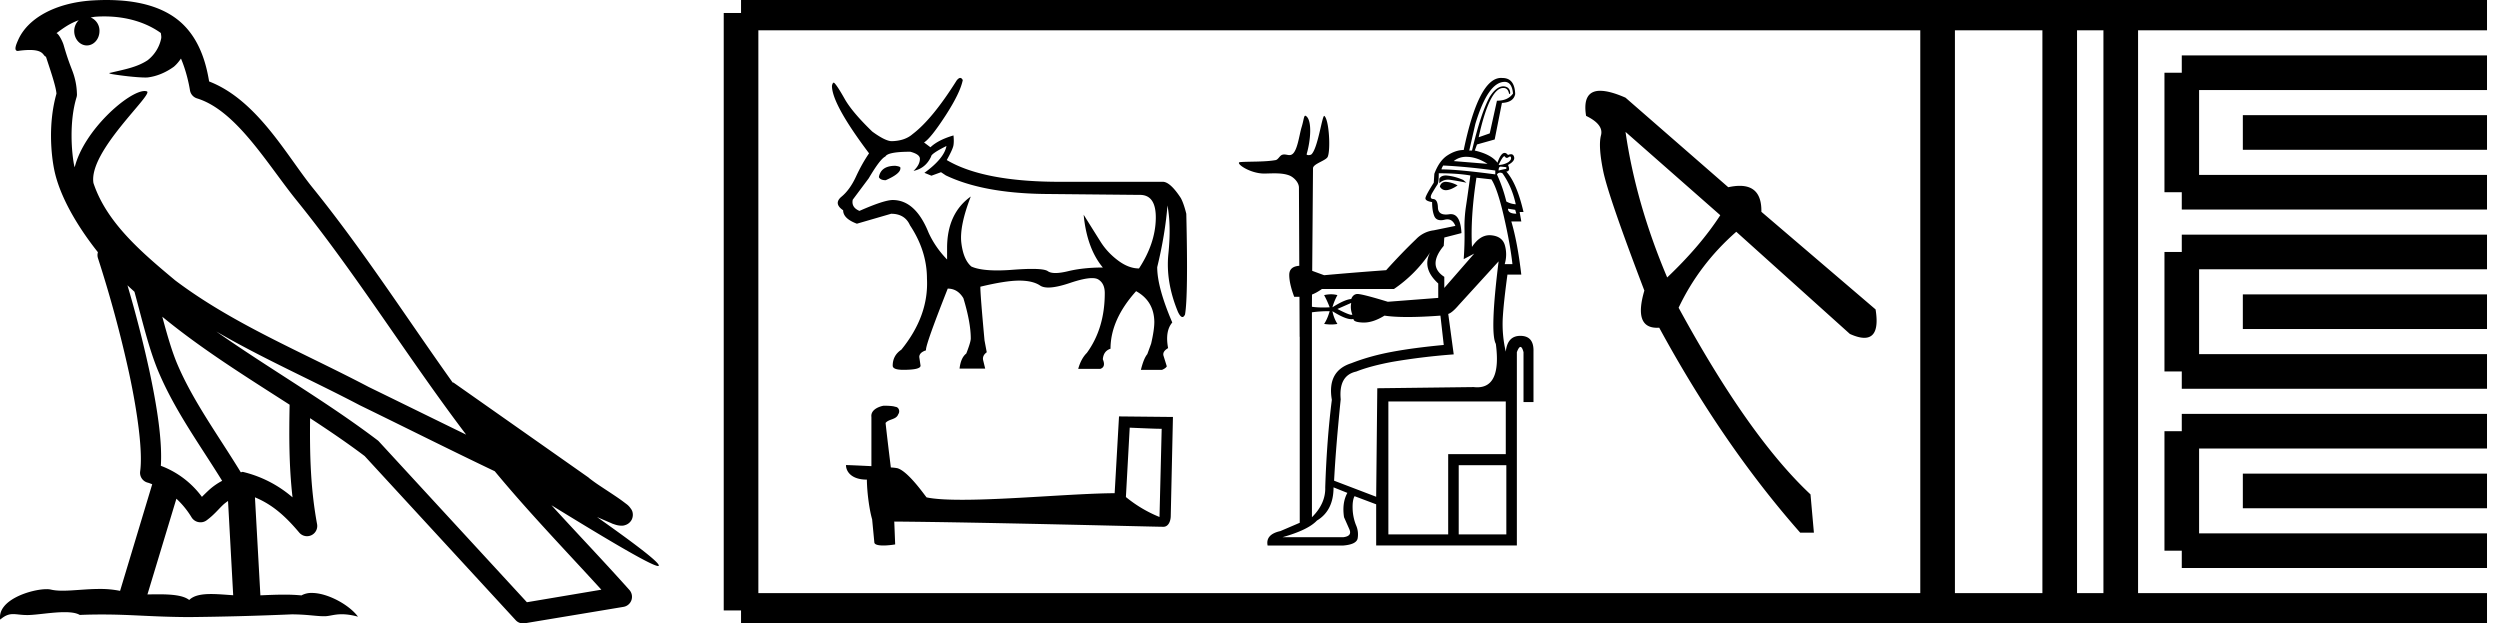 <svg xmlns="http://www.w3.org/2000/svg" width="72.182" height="18"><path d="M3.01.474c.693 0 1.247.2 1.634.479.006.053.02.107.009.16-.05.248-.195.477-.396.63-.316.207-.697.267-1.057.356-.09.01-.019.031.031.04.23.04.707.099.971.099l.052-.001c.278-.032.54-.148.766-.311.079-.067.147-.15.205-.236.147.346.227.713.26.917.018.11.096.2.202.233 1.139.349 2.038 1.91 2.88 2.949 1.729 2.137 3.199 4.526 4.892 6.76-.937-.456-1.87-.916-2.81-1.374-1.92-1.01-3.92-1.816-5.604-3.09l-.008-.008c-.97-.808-1.963-1.66-2.339-2.793-.148-.92 1.757-2.577 1.542-2.646a.207.207 0 0 0-.064-.01c-.458 0-1.753 1.128-2.019 2.202-.003-.014-.01-.03-.014-.045-.073-.356-.154-1.256.068-1.98a.29.29 0 0 0 .01-.103 1.968 1.968 0 0 0-.123-.634c-.063-.17-.139-.344-.26-.765-.031-.108-.142-.328-.208-.345.186-.138.375-.28.645-.375a.434.434 0 0 0-.132.314c0 .23.164.415.365.415.2 0 .364-.186.364-.415V.894a.411.411 0 0 0-.255-.39c.053-.007.096-.019.154-.022.081-.006.16-.008.238-.008zm.67 7.763c.065.065.135.124.202.187.214.78.412 1.64.692 2.305.483 1.145 1.216 2.141 1.84 3.154a1.814 1.814 0 0 0-.385.27 6.831 6.831 0 0 0-.199.193 2.61 2.61 0 0 0-1.186-.897c.045-.723-.108-1.712-.34-2.787a34.903 34.903 0 0 0-.624-2.425zm1.006.908c1.149.945 2.428 1.738 3.676 2.54-.018.91-.018 1.778.084 2.675a3.411 3.411 0 0 0-1.437-.736c-.02 0-.037.012-.057.012-.649-1.063-1.383-2.06-1.837-3.134-.156-.37-.293-.85-.429-1.357zm.407 5.254a2.5 2.5 0 0 1 .44.541.3.3 0 0 0 .257.14.29.29 0 0 0 .17-.053c.215-.156.347-.324.476-.446.047-.045.097-.08.148-.117l.149 2.722c-.213-.014-.435-.035-.637-.035-.264 0-.495.036-.633.172-.169-.134-.497-.164-.89-.164-.102 0-.207.002-.316.004l.836-2.764zM6.25 9.574c1.354.787 2.784 1.414 4.135 2.125a.244.244 0 0 0 .006.003c1.295.631 2.586 1.28 3.894 1.904.984 1.189 2.052 2.295 3.078 3.42l-2.15.362-4.267-4.635a.288.288 0 0 0-.037-.036c-1.499-1.137-3.152-2.082-4.66-3.143zM3.076 0c-.135 0-.273.005-.411.013C1.58.083.792.54.523 1.157c-.04.093-.146.314-.007.314a2.35 2.35 0 0 1 .341-.028c.418 0 .38.172.47.194.09.282.29.846.303 1.068-.244.86-.153 1.763-.064 2.198.15.732.63 1.584 1.261 2.38a.285.285 0 0 0 0 .166 35.3 35.3 0 0 1 .903 3.336c.251 1.168.393 2.277.317 2.823a.294.294 0 0 0 .221.328c.045.011.084.031.127.045l-.928 3.079a2.847 2.847 0 0 0-.593-.055c-.381 0-.756.05-1.064.05-.125 0-.24-.008-.34-.032a.546.546 0 0 0-.125-.012c-.436 0-1.428.306-1.34.879.15-.128.257-.159.375-.159.11 0 .23.027.405.027h.027c.254-.004.697-.083 1.053-.083.18 0 .338.02.438.08.236-.01.45-.013.649-.013.85 0 1.447.07 2.5.075a89.565 89.565 0 0 0 2.974-.079c.45.003.697.054.922.054h.04c.134-.004.265-.057.48-.057.123 0 .273.017.468.07-.25-.341-.877-.685-1.33-.685a.591.591 0 0 0-.302.071 5.081 5.081 0 0 0-.508-.022c-.22 0-.448.01-.678.02l-.157-2.83c.487.203.857.517 1.281 1.021a.295.295 0 0 0 .513-.246c-.192-1.039-.213-2.019-.202-3.06.54.354 1.072.713 1.576 1.094l4.36 4.738a.29.29 0 0 0 .263.09c.95-.159 1.9-.315 2.849-.474a.294.294 0 0 0 .23-.193.298.298 0 0 0-.06-.297c-.741-.83-1.508-1.631-2.25-2.445 1.269.78 2.875 1.755 3.08 1.755.022 0 .027-.013.012-.04-.094-.163-.9-.755-1.775-1.373.14.058.276.12.415.177l.017.01c.103.035.16.059.27.062a.286.286 0 0 0 .108-.016.317.317 0 0 0 .188-.152.32.32 0 0 0 .023-.238c-.017-.05-.038-.077-.054-.098-.061-.085-.103-.109-.162-.154a4.553 4.553 0 0 0-.205-.149c-.153-.105-.336-.223-.493-.328a4.992 4.992 0 0 1-.328-.233.307.307 0 0 0-.028-.025l-3.892-2.736c-.008-.006-.02-.001-.028-.006-1.333-1.869-2.588-3.825-4.046-5.627-.744-.92-1.598-2.528-2.985-3.064-.067-.396-.218-1.127-.755-1.649C4.827.26 4.168.056 3.427.011A5.728 5.728 0 0 0 3.076 0zM25.85 4.787q-.407 0-.472.314v.019q.047.083.194.083.425-.185.425-.342v-.018q0-.037-.148-.056zm1.477-.572q-.065.36-.637.775l.203.083.277-.101.138.092q1.062.508 2.817.536l2.752.027h.037q.47 0 .457.688-.014.716-.485 1.436-.296 0-.6-.226-.305-.226-.5-.53-.193-.306-.498-.795.093.97.554 1.524-.563 0-1.002.106-.219.053-.365.053-.147 0-.221-.053-.092-.066-.457-.066-.222 0-.545.024-.249.02-.455.02-.501 0-.75-.112-.23-.194-.29-.679-.06-.485.272-1.343-.684.489-.684 1.486v.333q-.341-.351-.535-.776-.379-.942-1.035-.942-.249 0-.96.314-.24-.101-.194-.323l.462-.619q.332-.563.48-.628.074-.138.72-.138.277.074.277.203 0 .175-.184.35.35-.073.508-.415 0-.083.443-.304zm.398-1.965q-.045 0-.103.072-.701 1.117-1.274 1.551-.222.194-.6.203-.185 0-.563-.277-.564-.545-.785-.923-.25-.444-.324-.49-.037 0-.055.093 0 .526 1.071 1.948-.203.296-.378.674-.176.379-.416.577-.24.199.046.393 0 .24.397.388l.988-.287q.397 0 .545.333.49.738.49 1.542.055 1.071-.74 2.05-.249.166-.249.461 0 .12.305.12.499 0 .499-.12l-.037-.249q0-.13.194-.194v-.018q0-.176.628-1.764.286 0 .452.277.213.702.213 1.164 0 .101-.13.434-.157.12-.194.434h.74l-.056-.231q-.037-.139.101-.24l-.064-.342q-.12-1.302-.12-1.533v-.018q.73-.176 1.122-.176.392 0 .604.143.085.057.237.057.23 0 .618-.13.419-.142.643-.142.119 0 .183.04.185.115.185.392 0 1.016-.517 1.727-.167.166-.25.462h.637q.167-.056.074-.277.019-.24.222-.305 0-.84.739-1.662.517.286.526.886 0 .231-.092.628l-.111.305q-.102.12-.185.453h.61q.11-.047.138-.102l-.092-.296q-.046-.129.13-.23-.093-.49.12-.74-.435-1.015-.435-1.597.231-.95.296-1.782.11.582.027 1.395-.083.812.277 1.68.07.146.129.146.04 0 .074-.072.093-.526.037-2.909-.073-.295-.157-.452-.295-.453-.507-.471h-2.983q-2.207 0-3.269-.628.176-.314.194-.43.018-.115 0-.281-.443.13-.665.342l-.185-.139q.194-.12.62-.776.424-.655.498-1.025-.031-.062-.073-.062zm4.893 10.098c.488.021.755.032.87.032h.053l-.063 2.547a3.738 3.738 0 0 1-.97-.576l.11-2.003zm-7.107-.634c-.163.031-.377.131-.351.325v1.42c-.315-.015-.64-.031-.734-.031 0 .178.147.42.603.42.005.403.078.896.152 1.147l.063.66c0 .074.125.095.262.095.162 0 .34-.031.34-.031l-.026-.66c2.59.02 7.527.151 7.773.151.126 0 .21-.136.21-.325l.063-2.846-1.557-.016-.126 2.217c-1.127.006-3.076.19-4.402.19-.42 0-.781-.017-1.028-.069-.052-.058-.54-.765-.849-.844a1.36 1.36 0 0 0-.183-.02c-.053-.43-.105-.86-.152-1.285.094-.12.309-.09.366-.252.058-.078.021-.21-.089-.215-.063-.026-.235-.031-.309-.031zm17.934-9.35c.138 0 .218.112.24.336-.097.138-.251.208-.464.208l-.208.943-.32.112c.21-.949.448-1.423.71-1.423a.22.22 0 0 1 .01 0c.085 0 .138.058.16.176l.031-.016c0-.128-.064-.197-.192-.208-.138 0-.271.101-.4.304-.17.309-.34.826-.511 1.551h-.08l.176-.768c.245-.81.528-1.215.848-1.215zm-1.106 2.164a.765.765 0 0 1 .074.003c.176.016.354.082.536.2l-.976-.08a.56.56 0 0 1 .366-.123zm1.096-.016h.006a.023.023 0 0 1 .011.011c.016.024.034.036.054.036a.087.087 0 0 0 .05-.02c.019-.014.034-.02.045-.02.015 0 .024.012.027.036.006.043-.02.085-.08.128a.564.564 0 0 1-.28.08c.08-.167.135-.251.167-.251zm-.103.299l.16.016v.048a2.91 2.91 0 0 0-.223.048c0-.075.02-.112.063-.112zm-1.663-.032c.448.021.95.069 1.504.144v.112c-.725-.096-1.243-.144-1.552-.144 0-.022.016-.059.048-.112zm.084.287c-.1 0-.166.032-.196.097v.128a.348.348 0 0 1 .256-.103c.026 0 .052.002.08.007.139.02.288.048.448.08l-.096-.08a1.534 1.534 0 0 0-.492-.129zm-.002.184a.28.28 0 0 0-.018 0c-.085.006-.138.051-.16.137a.19.19 0 0 0 .175.104c.088 0 .2-.045.337-.137a.81.81 0 0 0-.334-.104zm1.562-.265c.02 0 .043.006.067.018.182.256.31.554.384.895a.634.634 0 0 1-.272-.08 4.33 4.33 0 0 0-.271-.783c.026-.034.057-.05.092-.05zm.227 1.041l.208.032.032.112c-.16 0-.24-.048-.24-.144zm-.911-.895l.432.048c.117.18.237.538.36 1.071.122.533.205.992.247 1.376h-.223a.965.965 0 0 0 .007-.536c-.047-.176-.178-.275-.391-.296a.51.51 0 0 0-.051-.003c-.192 0-.362.113-.51.339-.031-.565.011-1.232.129-2zm-1.088-.128c.363 0 .667.021.912.064-.054.394-.096.695-.128.903a3.92 3.92 0 0 0-.04.68 9.28 9.28 0 0 1-.024.832l.304-.16-.864.991v-.32c-.33-.213-.336-.511-.016-.895l.016-.24.496-.128c-.02-.365-.121-.547-.305-.547a.313.313 0 0 0-.047.003.664.664 0 0 1-.098.008c-.149 0-.225-.066-.23-.2-.005-.16-.05-.242-.136-.248-.085-.005-.093-.066-.024-.183.07-.118.118-.195.144-.232.027-.038.04-.147.04-.328zm-.245 2.28c-.167.309-.091.61.23.902v.416l-1.456.112c-.49-.15-.783-.225-.88-.225a.12.12 0 0 0-.016.001c-.074.01-.128.059-.16.144-.127.01-.309.09-.543.24.032-.117.08-.235.144-.352a.696.696 0 0 0-.184-.024.889.889 0 0 0-.2.024c.064.117.117.235.16.352a3.667 3.667 0 0 1-.192.005c-.121 0-.228-.007-.32-.021v-.053l.002-.3c.085-.032.18-.085.286-.159h2.079a3.85 3.85 0 0 0 1.05-1.062zm-2.282 1.462a.579.579 0 0 0 .032.336c-.004.006-.012.009-.025.009-.054 0-.19-.056-.406-.169l.4-.176zm4.255-1.2c-.171 1.376-.198 2.17-.08 2.384.11.835-.07 1.253-.536 1.253a.894.894 0 0 1-.104-.006l-2.783.034-.032 3.133-1.215-.464c.032-.63.096-1.413.191-2.351-.042-.459.107-.725.448-.8.267-.106.613-.2 1.04-.28a18.73 18.73 0 0 1 1.775-.216l-.158-1.168c.075-.022.175-.107.302-.255l1.152-1.263zm-4.878 1.44c-.043.15-.096.272-.16.368.07.01.136.016.2.016s.125-.005.184-.016a1.062 1.062 0 0 1-.144-.368c.244.154.427.231.549.231.021 0 .04-.002.058-.007 0 .064.094.098.28.104a.73.73 0 0 0 .021 0c.181 0 .38-.067.595-.2.176.027.398.04.668.04.269 0 .585-.013.947-.04l.096.847c-.575.054-1.077.12-1.503.2-.427.08-.816.19-1.168.328-.469.15-.655.501-.56 1.056-.095.746-.16 1.588-.191 2.527.01.309-.117.597-.384.863V9.017a3.5 3.5 0 0 1 .512-.032zm5.085 2.607v1.52h-1.663v2.318h-1.727v-3.838zm.016 1.84v1.998h-1.375v-1.999zm-4.99.639l.4.16c-.106.192-.138.426-.096.703l.152.344c.06.134.003.21-.168.232h-1.759c.49-.139.821-.298.992-.48.32-.192.48-.511.48-.96zm4.84-11.821h-.003c-.43.003-.789.697-1.078 2.081-.15 0-.304.05-.464.152-.16.101-.288.28-.384.536l-.016.256c-.149.234-.229.38-.24.44-.01.058.054.098.192.12 0 .17.022.306.064.407.033.077.096.116.19.116a.45.45 0 0 0 .098-.012.323.323 0 0 1 .089-.013c.104 0 .18.063.231.189l-.624.128a.842.842 0 0 0-.511.256c-.278.266-.566.565-.864.895-.597.043-1.194.091-1.791.145l-.344-.126.023-2.961c0-.13.376-.22.425-.332.086-.197.042-1.062-.096-1.179a.008.008 0 0 0-.005-.002c-.062 0-.179.908-.362 1.104-.019.02-.056.029-.088.029-.034 0-.063-.01-.057-.03.116-.396.163-.974-.02-1.1a.036.036 0 0 0-.02-.008c-.042 0-.045.133-.106.331-.069.225-.12.696-.28.787a.14.14 0 0 1-.071.019c-.048 0-.096-.018-.148-.018-.02 0-.04.002-.06.009-.075.024-.115.14-.193.154-.327.057-.775.036-1.024.058-.16.015.268.33.696.33a.86.86 0 0 0 .018 0c.09-.002.183-.006.277-.006.156 0 .31.012.438.064.125.052.27.201.27.348l.01 2.257c-.194.014-.29.102-.29.264 0 .165.047.375.143.631h.152l.005 1.155h.003v5.37l-.56.24c-.288.064-.41.203-.368.416h2.191c.246-.021.382-.088.408-.2a.659.659 0 0 0-.048-.392 1.404 1.404 0 0 1-.096-.472c-.005-.165.014-.285.056-.36l.624.235v1.189h4.062v-5.582c.038-.1.072-.151.104-.151s.062.05.088.151v1.44h.288v-1.455c.01-.299-.112-.451-.368-.456h-.013c-.247 0-.387.152-.419.456a3.482 3.482 0 0 1-.088-.952c.016-.304.062-.728.136-1.272h.4c-.074-.629-.17-1.14-.288-1.535h.288l-.048-.272h.112c-.128-.554-.293-.943-.496-1.167.086-.01.102-.075.048-.192.14-.075.198-.152.176-.232-.014-.052-.043-.078-.089-.078a.22.22 0 0 0-.087.022c-.033-.04-.066-.06-.099-.06-.07 0-.139.094-.205.284-.117-.16-.335-.277-.655-.352l.064-.176.511-.144.209-1.055c.223-.011.351-.096.383-.256-.01-.31-.133-.464-.368-.464a.41.41 0 0 0-.038-.002zm3.591 1.558l2.736 2.406q-.577.89-1.533 1.797-.906-2.143-1.203-4.203zm-.728-1.187q-.528 0-.41.725.512.248.43.56-.083.314.065 1.04.149.725 1.187 3.444-.316 1.074.366 1.074l.063-.002q1.846 3.395 4.07 5.917h.396l-.098-1.104q-1.78-1.665-3.808-5.39.593-1.253 1.665-2.193l3.28 2.95q.248.112.416.112.458 0 .326-.82l-3.297-2.818q.013-.75-.625-.75-.148 0-.331.04L46.933 2.82q-.452-.198-.728-.198z"/><path d="M21.396.375v17.25m0-17.25h2.625m-2.625 17.25h2.625m0-17.25h30.161m-30.161 17.25h30.161m0-17.25h17.625m-17.625 17.25h17.625M55.944.375v17.25M59.47.375v17.25M61.232.375v17.25M62.994 2.1h8.813m-8.813 3.45h8.813M62.994 2.1v3.45m1.763-1.725h7.05m-8.813 3.45h8.813m-8.813 3.45h8.813m-8.813-3.45v3.45M64.757 9h7.05m-8.813 3.45h8.813m-8.813 3.45h8.813m-8.813-3.45v3.45m1.763-1.725h7.05" fill="none" stroke="#000"/></svg>